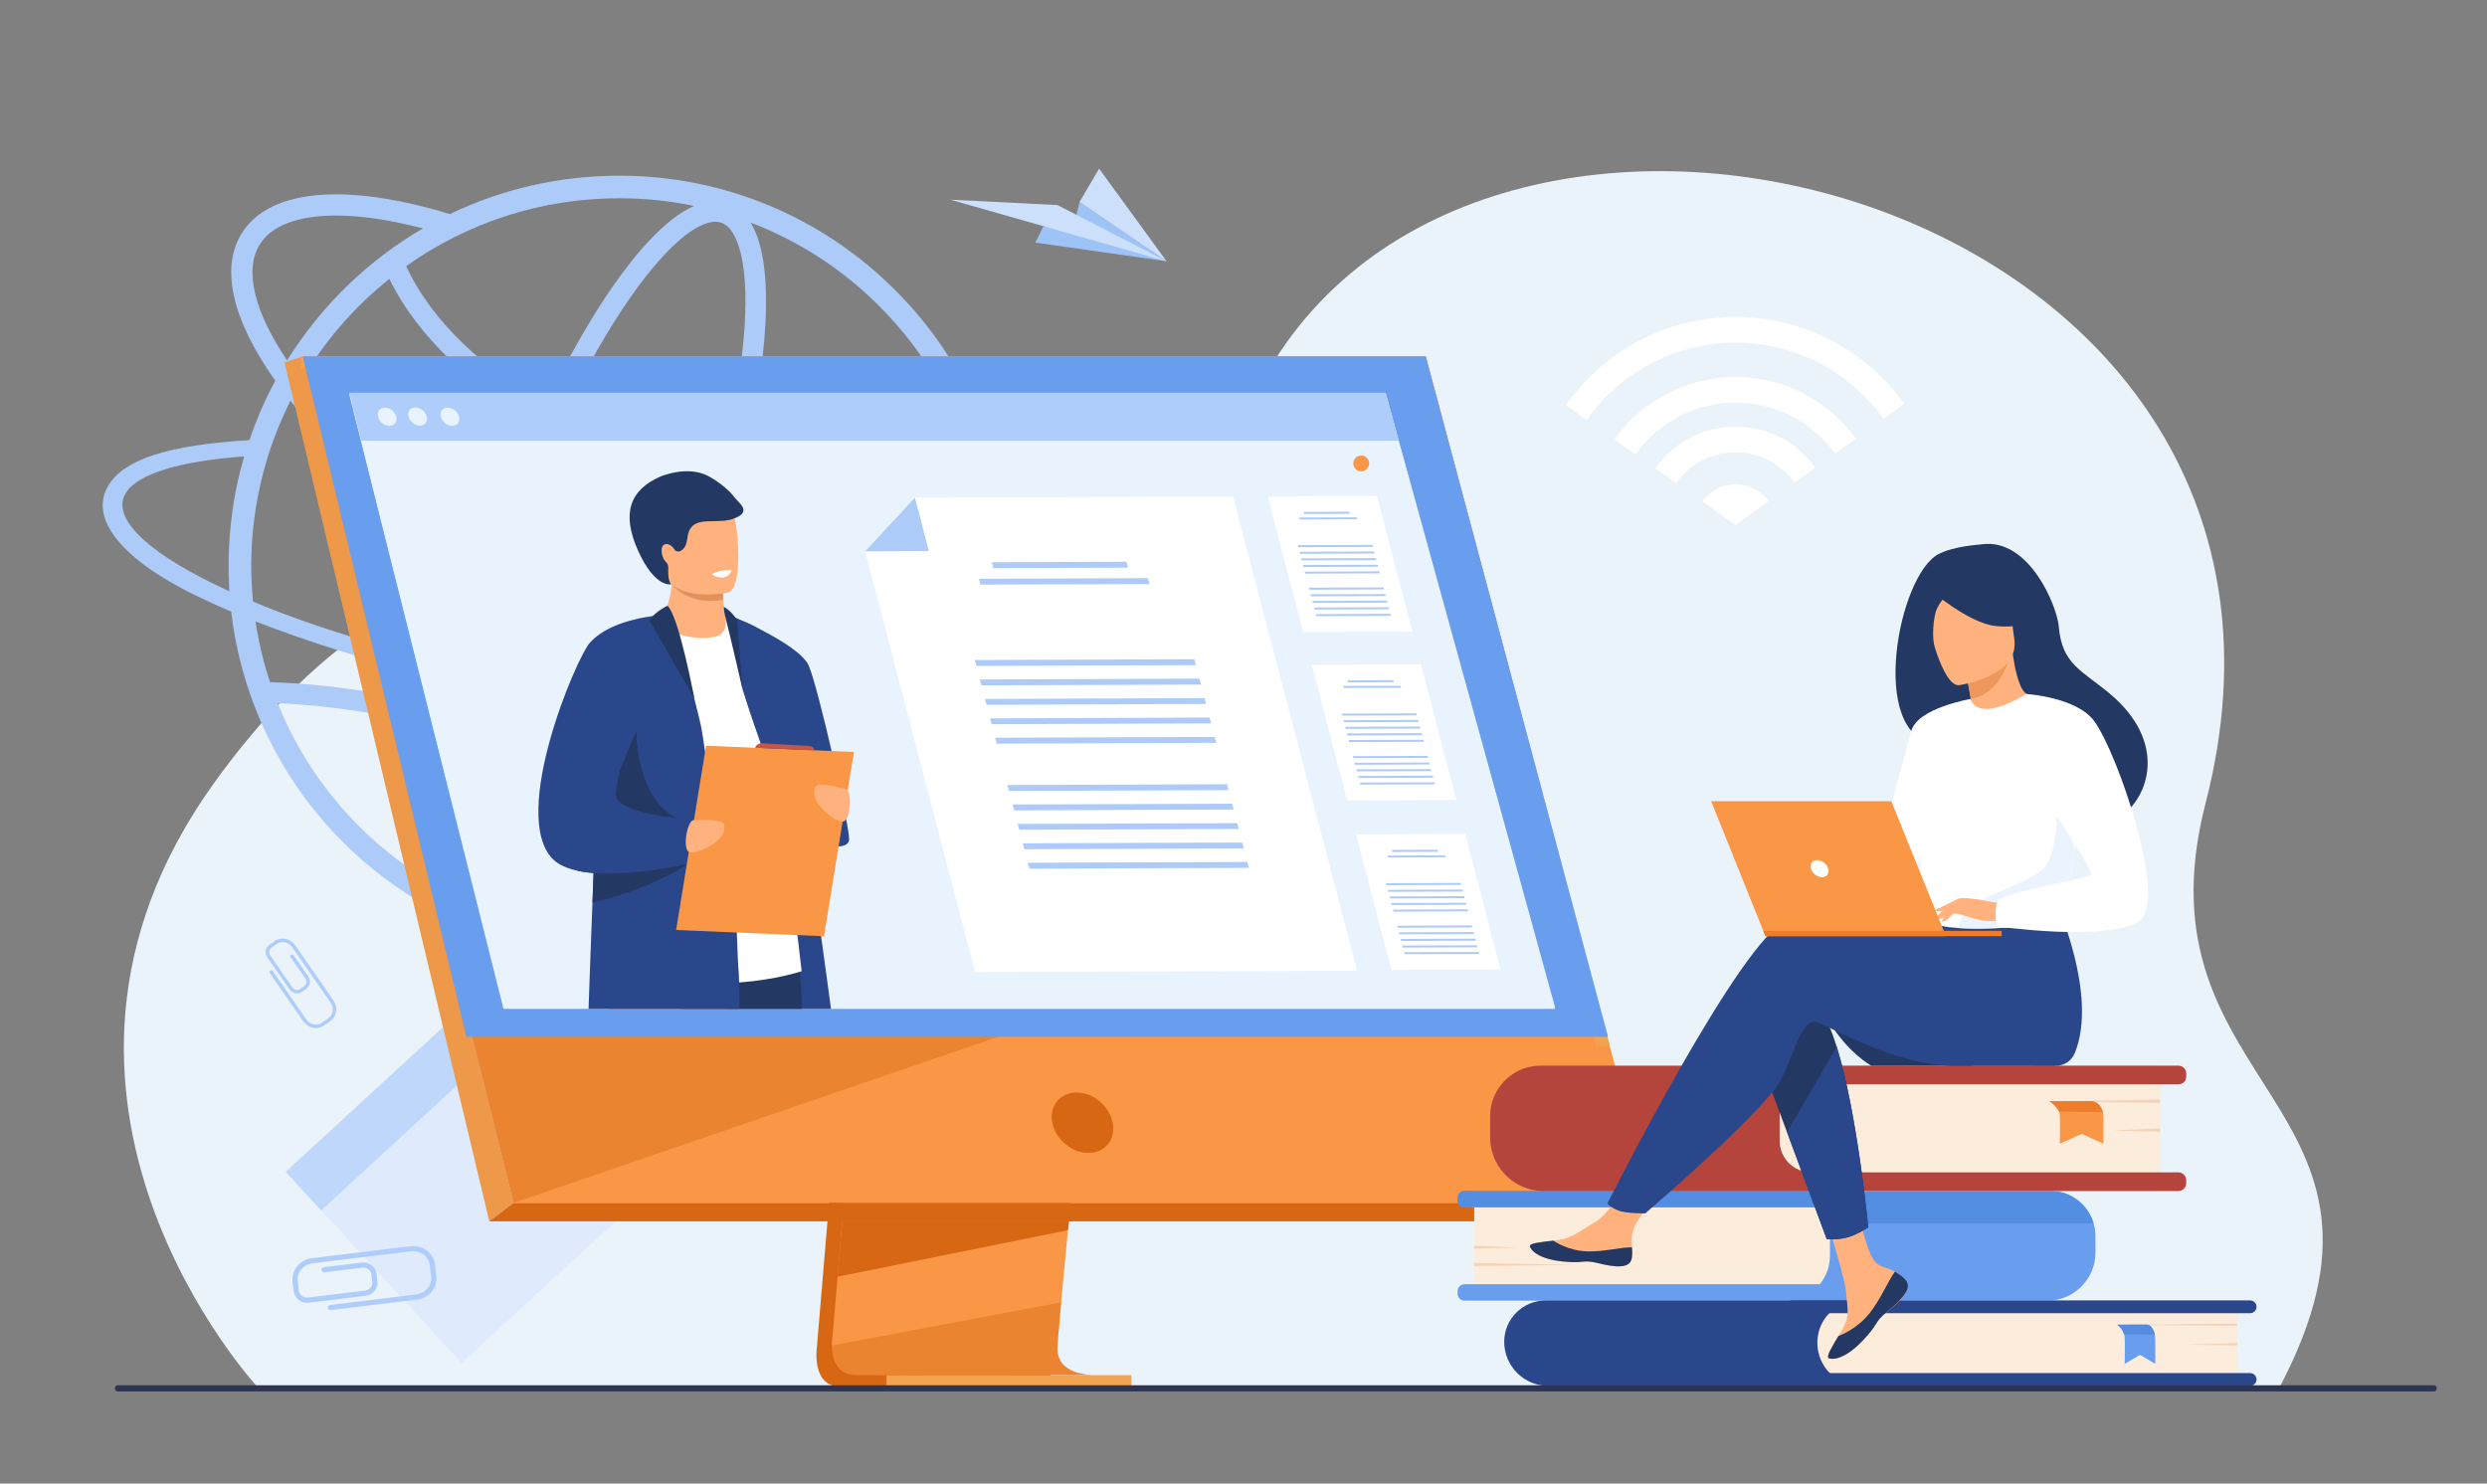 <?xml version="1.0" encoding="utf-8"?>
<!-- Generator: Adobe Illustrator 23.0.0, SVG Export Plug-In . SVG Version: 6.00 Build 0)  -->
<svg version="1.1" id="Слой_1" xmlns="http://www.w3.org/2000/svg" xmlns:xlink="http://www.w3.org/1999/xlink" x="0px" y="0px"
	 viewBox="0 0 3106.7 1853.6" style="enable-background:new 0 0 3106.7 1853.6;" xml:space="preserve">
<rect x="0" y="0" width="3106.7" height="1853.6" fill="#808080" stroke="none"/>
<style type="text/css">
	.st0{fill:none;stroke:url(#SVGID_1_);stroke-miterlimit:10;}
	.st1{fill:#EBF3FA;}
	.st2{fill:#DFEBFD;}
	.st3{fill:#BED7FB;}
	.st4{fill:#9EC3F6;}
	.st5{fill:#CDE0FB;}
	.st6{fill:#FFFFFF;}
	.st7{fill:#ADCBF9;}
	.st8{fill:#D86713;}
	.st9{fill:#F99746;}
	.st10{fill:#EE9849;}
	.st11{fill:#F1A34F;}
	.st12{opacity:0.4;fill:#D86713;enable-background:new    ;}
	.st13{fill:#699DEE;}
	.st14{fill:#E9F3FE;}
	.st15{fill:#AFCDFB;}
	.st16{fill:#2B478B;}
	.st17{fill:#233862;}
	.st18{fill:#C65447;}
	.st19{fill:#FFB27D;}
	.st20{fill:#E2915A;}
	.st21{fill:#FCECDB;}
	.st22{fill:#548EE2;}
	.st23{fill:#F4D2B8;}
	.st24{fill:#568CDB;}
	.st25{fill:#B5453C;}
	.st26{fill:#ED7D2B;}
	.st27{fill:#ED975D;}
	.st28{fill:#EBF3FF;}
	.st29{fill:#2E3552;}
</style>
<linearGradient id="SVGID_1_" gradientUnits="userSpaceOnUse" x1="-44.755" y1="949.106" x2="3156.245" y2="949.106">
	<stop  offset="0" style="stop-color:#FFFFFF"/>
	<stop  offset="1" style="stop-color:#000000"/>
</linearGradient>
<rect x="-44.3" y="-50.9" class="st0" width="3200" height="2000"/>
<g>
	<path class="st1" d="M323.2,1734.7c0,0-337.5-362.3-57.1-754.6c248.8-348,538.9-324.2,751.7-183c90.6,60.2,352,7.4,574.4-346.8
		c303.3-483,1354.8-190.1,1163,553c-92.8,359.6,282.3,372.7,91.2,732.1L323.2,1734.7z"/>
	<g>
		
			<rect x="424.1" y="1310.9" transform="matrix(0.736 -0.677 0.677 0.736 -842.717 786.348)" class="st2" width="324.6" height="324.6"/>
		
			<rect x="336.4" y="1345.2" transform="matrix(0.736 -0.677 0.677 0.736 -801.366 701.748)" class="st3" width="324.6" height="65.4"/>
	</g>
	<g>
		<polygon class="st4" points="1293.4,303.1 1457.2,326.4 1348.5,252.4 1343,276.1 1303.1,283.3 		"/>
		<polygon class="st5" points="1457.2,326.4 1320.9,256.2 1187.3,249.5 		"/>
		<polygon class="st5" points="1348.5,252.4 1457.2,326.4 1373,210.7 		"/>
	</g>
	<g>
		<path class="st6" d="M2209.2,626.1l-41.2,29.6l-41.4-29.2c9.2-12.9,24.3-21.5,41.4-21.5C2184.9,605,2200,613.3,2209.2,626.1z"/>
		<g>
			<path class="st6" d="M2168,533c-41.4,0-78,20.6-100.2,52.1l26.1,18.4c16.4-23.3,43.5-38.4,74.1-38.4c30.3,0,57.2,14.9,73.6,37.9
				l26-18.7C2245.3,553.2,2209,533,2168,533z"/>
		</g>
		<g>
			<path class="st6" d="M2168,396.1c-87.6,0-165.1,43.5-212,110.1l26.1,18.4c41.2-58.3,109.2-96.5,185.9-96.5
				c76.1,0,143.6,37.6,184.9,95.1l25.9-18.7C2331.8,438.9,2254.8,396.1,2168,396.1z"/>
		</g>
		<g>
			<path class="st6" d="M2168,471c-62.3,0-117.6,30.8-151.2,78.1l26.1,18.4c27.9-39,73.5-64.5,125.1-64.5
				c51.1,0,96.5,25.1,124.4,63.5l25.9-18.6C2284.6,501.3,2229.8,471,2168,471z"/>
		</g>
	</g>
	<path class="st7" d="M1313.5,805.5l-37.8-0.9c12.1,15.7,14.9,30.2,7.3,42.5c-7.6,12.5-25.6,22.8-52.6,30.6
		c20.4-54.4,30.7-111.7,30.7-170.5c0-127.2-49.5-251.7-142.9-344.8c-90.4-90.4-212.6-142.9-344.8-142.9c-74.2,0-146,16.5-211.2,47.9
		c0,0,0,0-0.1,0c-21-6.4-41.4-11.6-61.1-15.6c-99.5-20.2-170.1-6.2-198.8,39.3c-27.3,43.3-12.4,108.5,41.7,184.5l0,0
		c-12.1,22.4-23.8,48.9-32.3,74.3c-101.8,6.1-156.3,24-176.1,56.4c-23,37.8,8.4,88.4,109.1,137.7c13.9,6.8,28.7,13.5,44.3,20.2
		c12.1,106,60.3,208.7,139.5,287.9c44.8,44.7,97,79.9,155,104.5c177.9,75,390,39.9,534.8-104.5c43.6-43.6,78.1-94.4,102.5-150.6
		c49.7-10.3,82.3-26.4,95.3-47.7C1325.2,839.2,1324.1,822.8,1313.5,805.5z M1197,885.4c-33.1,5.9-74.3,9.4-122.5,9.9
		c-74.7,0.9-160.6-5-251-16.9c7.6-16.6,15.1-33.6,22.4-51c28.1,9.4,55.3,16.8,81.3,22.1c29.8,6,56.9,9,81.2,9
		c56.8,0,97.5-16.4,117.7-48.3c3.3-5.3,6-10.8,8.1-16.7h-29c-0.5,0.9-1,1.8-1.5,2.6c-14.9,23.7-48.3,36-95.2,35.9
		c-22.4,0-47.9-2.8-76-8.5c-24.4-5-50.1-11.9-76.5-20.7c7-17.5,13.8-35.2,20.3-53.3c17.7-48.7,32.8-97,45-143.3
		c99.1,14.6,202.6,15,302.1,7.5c6.3,30.5,9.5,61.7,9.5,93.4C1232.8,769,1220.8,828.9,1197,885.4z M593.5,1127.2
		c-14.1-5.1-21.2-25.3-24.8-41.4c-5.6-25.4-6.6-61-2.9-103.1c1.9-21.3,4.8-43.9,8.8-67.6c57.7,15.4,114.9,35.2,170.6,59
		c-12.5,21.6-25.2,41.7-37.9,59.9c-24.2,34.6-47.8,61.4-68.3,77.3C626,1121.3,607.6,1132.3,593.5,1127.2z M758,951.5
		c-58.3-25.1-118.2-45.9-178.7-61.9c2.1-11,4.5-22.2,7-33.5c16.8,3.8,33.9,7.5,51.2,11.1c50.6,10.3,101,19.1,150.4,26.2
		C778.1,913.6,768.1,933,758,951.5z M648.6,848.8c-19.5-4-38.8-8.2-57.7-12.6c8.9-37.1,19.9-75.7,32.6-115.1
		c66.4,40.8,134,74,197.9,97.6c-8,19.2-16.3,37.8-24.7,55.9C748.2,867.7,698.5,859.1,648.6,848.8z M486.4,348.4
		c36.9,75.6,108.1,138,184.6,179.3c-18.6,40.4-36.2,83.6-52.5,128.4c-3,8.4-6,16.7-8.9,25c-97-63.2-179.2-135.6-233.1-205.8l0,0
		C405.1,426.7,442.1,383.9,486.4,348.4z M901.3,278.4c14.1,5.1,21.2,25.3,24.8,41.4c5.6,25.4,6.6,61,2.9,103.1
		c-4,46.1-13.2,98.4-27,154.1c-67.5-11.6-134.9-30.8-197-60.9c26.5-55.2,54.4-104.4,82.4-144.5c24.2-34.6,47.8-61.4,68.3-77.3
		c10.7-8.3,25.1-17.2,37.8-17.2C896.2,277.1,898.9,277.5,901.3,278.4z M895.6,602.1c-11.9,44.8-26.6,91.5-43.7,138.6
		c-6.6,18.2-13.4,36.1-20.4,53.6c-64.2-23.6-132.4-57.3-199.4-98.9c3.5-10.1,7-20.3,10.7-30.5c15.9-43.8,33.1-85.9,51.2-125.4
		C757.3,570.1,825.8,589.9,895.6,602.1z M1098.2,382.3c59.6,59.6,99.1,131.1,119.1,206c-105.9,7.7-202.9,5.3-289.7-7.2
		c13.8-56.2,23-109.2,27.1-155.9c4.5-51.6,3.9-112.7-17-147.1C998.4,301.3,1052.5,336.5,1098.2,382.3z M773.4,247.7
		c31.8,0,63.1,3.2,93.7,9.6c-36.1,15.7-72.9,59.4-100.9,99.5c-28.6,41-57.2,91.3-84.2,147.5C609.1,464.7,540.3,404,507.4,332.5
		C584.3,277.8,676.6,247.7,773.4,247.7z M324.6,305.2c14.9-23.7,48.3-35.9,95.2-35.9c22.4,0,47.9,2.8,76,8.5
		c10.6,2.2,21.5,4.7,32.6,7.6l0,0c-66.9,38.7-125.9,94.7-169.8,164.9l0,0C317.2,388.8,304.8,336.7,324.6,305.2z M362.8,500.7
		C362.9,500.7,362.9,500.7,362.8,500.7c56.8,70.9,140.4,143.4,238.1,206.3c-13.9,42.2-25.7,83.6-35.2,123.4
		c-81-19.6-175.2-47.3-249.6-78.8c-6.2-61.7,0.5-124.1,19.1-183C342.4,545.7,352,522.1,362.8,500.7z M267.1,729.5
		c-87.8-42.8-127.9-84.2-110-113.5c14.5-23.8,67.2-39.9,148-45.8c-16.3,54.9-21.9,112-18.6,168.5
		C279.9,735.7,273.5,732.6,267.1,729.5z M561.1,850.2c-2.5,11.2-4.8,22.2-6.9,33c-5.6-1.4-11.3-2.7-16.9-4
		c-95.3-21.7-166.8-26.1-200-26.9c-8.2-24.7-14.2-50-18.1-75.9C384.2,801.5,457.3,825.5,561.1,850.2z M346.9,878.6
		c35.4,1.4,100.9,6.8,184.6,25.8c6,1.4,12,2.8,18,4.3c-4.3,25.1-7.5,49.2-9.5,71.7c-3.7,42.8-4,92.1,7.9,127.3
		c-36.3-20.4-69.6-45.7-99.5-75.6C404,987.6,369.7,935.4,346.9,878.6z M634.1,1145.2c34-17.8,68.1-58.7,94.4-96.4
		c13.6-19.4,27.1-41,40.5-64.2c77.2,34.9,151.3,77.9,221,127.9C875.2,1173.8,745.9,1180.8,634.1,1145.2z M1098.2,1032.1
		c-25.4,25.5-53.4,47.6-83.6,66.2c-73.2-53.5-151.4-99.3-232.9-136.4c11.2-20.5,22.2-42.2,33-64.8c74.6,9.9,146.3,15.8,211.8,17.4
		c17.1,0.5,33.7,0.5,49.8,0.4c41.7-0.5,78.9-3,110.7-7.4C1164.7,953.6,1134.9,995.5,1098.2,1032.1z"/>
	<g>
		<g>
			<path class="st8" d="M1087.8,881.6l-67.4,802c0,0-7.1,48.6,29.1,48.7c59.5,0.1,295.9,0,295.9,0s-44.7-10.1-44.2-32.9
				c0.6-26.8,78.8-825.4,78.8-825.4L1087.8,881.6z"/>
			<path class="st9" d="M1364.6,1717.8c-11.7,0-237.6,0.7-295.5,0c-25.2-0.3-29.7-22.4-29.9-36.8c-0.1-6.9,0.8-11.9,0.8-11.9
				l1.8-20.8l4.5-53.1l3.9-46.9l5.1-60.3l4.3-50.9l47.9-569.9l292.2-7.6c0,0-32.9,334.2-56.2,577.4c-2.6,27.1-5.1,53.1-7.4,77.4
				c-0.7,7.7-1.5,15.3-2.1,22.7c-2.2,23-4.1,44.2-5.9,62.8c-0.9,9.8-1.7,19-2.5,27.3c-3,32.8-4.7,53.8-4.7,57.7
				c0,2.3,0.2,4.5,0.6,6.5C1326.2,1716.9,1360.2,1717.8,1364.6,1717.8z"/>
			<polygon class="st9" points="378.2,445.2 542.5,1105.2 564.9,1195.5 641.5,1502.9 2063.1,1502.9 1781,445.2 			"/>
			<polygon class="st10" points="378.2,445.2 355.4,452.8 611.2,1525.9 641.5,1502.9 			"/>
			<polygon class="st8" points="611.2,1525.9 2024.1,1525.9 2063.1,1502.9 641.5,1502.9 			"/>
			<rect x="1107.4" y="1718.1" class="st11" width="305.9" height="14.5"/>
			<polygon class="st11" points="1994.2,1308 1763.5,459.2 375.9,459.2 375.9,445.2 1781,445.2 2010.9,1306.1 			"/>
			<polygon class="st8" points="1335.5,1525.9 1333.9,1537 1046.2,1595.1 1050.2,1548.2 1052.1,1525.9 			"/>
			<path class="st12" d="M1364.6,1717.8c-11.7,0-237.6,0.7-295.5,0c-25.2-0.3-29.7-22.4-29.9-36.8l286.3-53.9
				c-3,32.8-4.7,53.8-4.7,57.7c0,2.3,0.2,4.5,0.6,6.5C1326.2,1716.9,1360.2,1717.8,1364.6,1717.8z"/>
			<polygon class="st12" points="1266,1288.8 641.5,1502.9 564.9,1195.5 			"/>
			<polygon class="st13" points="378.2,445.2 1781,445.2 2008.7,1295.3 582.6,1295.3 			"/>
		</g>
		<path class="st8" d="M1390,1402.7c-4.1-20.8-24.2-37.7-45.1-37.7c-20.8,0-34.5,16.9-30.4,37.7s24.2,37.7,45.1,37.7
			C1380.4,1440.5,1394,1423.6,1390,1402.7z"/>
		<polygon class="st14" points="1942.5,1258.4 629,1258.4 480.2,665.8 468.8,620.4 459.1,581.6 451.3,550.6 436.3,490.8 
			1730.9,490.8 1731.8,494 1747.3,550.6 1755.9,581.6 1766.6,620.4 1779.1,665.8 		"/>
		<polygon class="st14" points="1942.5,1260.5 629,1260.5 480.2,667.9 468.8,622.4 459.1,583.7 451.3,552.6 436.3,492.8 
			1730.9,492.8 1731.8,496.1 1747.3,552.6 1755.9,583.7 1766.6,622.4 1779.1,667.9 		"/>
		<polygon class="st15" points="1747.3,550.6 451.3,550.6 436.3,490.8 1730.4,490.8 1731.8,494 		"/>
		<g>
			<path class="st14" d="M472.3,520.7c-1.6-6.3,2.3-11.4,8.5-11.4s12.6,5.1,14.2,11.4c1.6,6.3-2.3,11.4-8.5,11.4
				S473.9,527,472.3,520.7z"/>
			
				<ellipse transform="matrix(0.662 -0.75 0.75 0.662 -214.049 566.844)" class="st14" cx="521.5" cy="520.7" rx="10" ry="12.9"/>
			<path class="st14" d="M550.7,520.7c-1.6-6.3,2.3-11.4,8.5-11.4s12.6,5.1,14.2,11.4c1.6,6.3-2.3,11.4-8.5,11.4
				S552.3,527,550.7,520.7z"/>
		</g>
		<g>
			<path class="st16" d="M1038.1,1260.5H908.3c-1.2-10.2-2.3-20.9-3.3-32.1c-1.7-20.1-3.1-41.7-4.1-64.1c-0.2-5.2-0.4-10.4-0.6-15.7
				c-0.2-6.7-0.5-13.5-0.7-20.3c-0.3-11.6-0.6-23.3-0.7-35l0,0c-0.2-15-0.3-30.1-0.4-45.2l0,0c0-3.8,0-7.5,0-11.3l0,0
				c0-3.5,0-7,0-10.5c0.1-32.4,0.6-64.2,1.3-93.7c1.5-65.4,3.9-119.9,5.2-146.1l0,0c0.5-10.8,0.9-16.7,0.9-16.7l0,0
				c0.3,0,2.3,0.4,5.4,1.2c2.3,0.6,5.2,1.3,8.4,2.3l0,0c3,0.9,6.2,2,9.7,3.3l0,0c5.9,2.3,12.2,5.1,18.1,8.7c0.1,0,0.2,0.1,0.3,0.1
				c9.7,6,18.5,14,22.5,24.5c3.4,9,11.5,57.1,21.2,121c0.3,1.8,0.5,3.7,0.8,5.5c5.1,33.9,10.7,72,16.2,110.9
				c5.9,41.2,11.8,83.3,17.2,122.3C1030.3,1202.9,1034.6,1234.1,1038.1,1260.5z"/>
			<path class="st17" d="M1001.8,1260.5H850.6c-2.9-12.5-5.6-24.5-8-35.8c-6.6-31.1-11-56.6-10.8-70.3c0.1-6.4,2.5-11.4,6.7-15.3
				c2.9-2.6,6.5-4.8,10.8-6.4c12.8-4.8,31.1-5.6,50.3-4.4c6.5,0.4,13.1,1,19.6,1.8c35.9,4.4,69.3,13.3,69.3,13.3s2.2,9,4.9,24.8
				c2,11.8,4.2,27.5,5.8,45.9c1,10.7,1.7,22.4,2.2,34.9C1001.5,1252.7,1001.6,1256.6,1001.8,1260.5z"/>
			<path class="st18" d="M932,1154.6l-1.5,10.9l-7.3,53l-1.2,9.1l-4.5,32.9H759.8c-1.2-21.7-2.4-42.9-2.6-61.4c0-2,0-4.1,0-6
				c0-27.8,2.4-48.4,10.4-53.6c9-5.9,39-4.3,70.9-0.4c3.2,0.4,6.4,0.8,9.6,1.2c18.6,2.5,37.2,5.6,52.2,8.3
				c7.8,1.4,14.5,2.6,19.8,3.7C927.5,1153.7,932,1154.6,932,1154.6z"/>
			<path class="st6" d="M757.2,797c0,0,86.6-56,148.6-27.3c9.9,4.6,21.2,17.3,29.3,26.2c22.4,24.7,66.3,417.5,66.3,417.5
				s-124.5,42.2-244.2-14.3L757.2,797L757.2,797z"/>
			<path class="st16" d="M910.8,768.3c0,0,87.6,35.9,99.5,63.5s50.4,197,50.4,216.9s-67.2,4.4-78-27.6
				c-9-26.6-39.3-108.4-55.2-160.1L910.8,768.3z"/>
			<g>
				<path class="st19" d="M892.6,795.6c-19.1,3.8-47.2-0.2-67.8-13.8c9.3-22.2,13.1-39.7,14.5-51c0.1-0.6,0.1-1.2,0.2-1.8
					c0.6-5.9,0.5-9.9,0.2-11.7h49.5c0,0,13.5,6.2,13.5,10.5c0,2.3,0,4.5,0.1,6.6c0.1,5.7,0.3,10.7,0.6,14.9
					c0.9,13.9,2.5,20.4,2.5,20.4S911.9,791.8,892.6,795.6z"/>
				<path class="st20" d="M903.3,749.3c-37.5,7.2-59.2-13.2-64.1-18.5c-0.7-0.8-1-1.2-1-1.2c0.4-0.2,0.8-0.4,1.2-0.6
					c13.9-5.6,45.6-1.2,63.3,5.3C902.8,740,903,745,903.3,749.3z"/>
				<path class="st19" d="M827,709.2c6.7,36,53.2,34.8,73.3,32.6c5.7-0.6,9.2-1.4,9.2-1.4c6.4-1.7,9.9-11.7,11.6-24.9
					c3.3-26-0.9-64.2-5.3-74c-6.6-14.7-19.1-30.6-65.9-19.1C803.1,633.9,818.4,663,827,709.2z"/>
				<path class="st17" d="M917.5,621.4c-6.4-8.9-20-19.7-32.3-26.4c-26.5-14.3-60.4,0.5-60.5,0.5c-38.2,16.8-48.2,46.1-28,91.7
					c21.4,48.2,41.9,42.8,41.9,42.8s-4.3-2.7-3.9-17.7c0-0.9,0.1-1.6,0.1-2.2c0.2-3.1-0.9-6.2-3.2-8.2c-4.8-4.2-7.1-17.1-3.1-20.6
					c4.8-4.3,11.5,0.9,13.7,4.9c1.9,2.8,5.3,3.8,8.4,1.9c11.9-7.5,4.2-22.6,15.5-31.8c11.4-9.2,34.5-1.5,51.5-8.8
					C940,639.1,922.4,628.1,917.5,621.4z"/>
			</g>
			<path class="st16" d="M923.7,1260.5H735.2c1.3-39.1,3.1-85.7,4.9-133c0.5-12.2,1-24.5,1.4-36.7c0.2-5.2,0.4-10.3,0.6-15.4
				c4.2-104.9,8.3-199.7,9.2-204.8c2-11.5,3.8-21.4,5.9-29.9c5.9-24.9,13.3-38.5,29.3-50.2c1.6-1.2,14.4-7.7,25.7-13.3
				c9.2-4.6,17.5-8.6,17.7-8.7l0,0l0,0c1.9,0.9,3.9,3.5,6.1,7.4c2.2,3.9,4.5,9,6.8,15c8.6,22.1,17.9,56,24.4,81.3v0.1l0,0l0,0
				c4.2,16.3,7.2,29,8,32.7c1.4,6.2,3.3,18.1,5.6,34.2l0,0c3,22,6.7,51.9,10.5,85.8l0,0c0.4,3.5,0.8,7,1.2,10.6
				c0.5,4.1,0.9,8.2,1.4,12.3l0,0c0.1,1.3,0.3,2.7,0.4,4l0,0c1.5,13.4,3,27.3,4.5,41.4l0,0c1.3,11.6,18.9,20,20.1,31.8
				c0.1,0.9,0.2,2.6,0.3,5c0.2,5,0.5,12.9,0.8,22.1c0.1,4.1,0.3,8.4,0.4,12.8c0.7,19.7,1.5,41.2,2.5,51.6c0,0.5,0.1,1.1,0.1,1.9
				c0.1,2.1,0.2,5.1,0.3,8.9C923.6,1235.6,923.7,1247.2,923.7,1260.5z"/>
			<path class="st17" d="M795.1,912.8c-0.1,0.2-3,106.1,76.6,118.9c79.6,12.9,26.7,16.3,26.7,16.3s-149.8-6.4-152.3-10.3
				C743.7,1033.7,795.1,912.8,795.1,912.8z"/>
			<path class="st17" d="M862.4,1077.2c0,0-1.5,1.1-4.4,2.9l-0.1,0.1c-12.1,7.8-48.2,28.9-100.7,43.1c-5.5,1.5-11.2,2.9-17.1,4.2
				c0.5-12.2,0.9-24.5,1.4-36.7c-6.9-0.5-13.6-1.4-19.7-2.7c0.2-1.6,0.4-3.2,0.6-4.8c6.7-2.7,13.3-5.4,19.7-7.9c5.2-2,10.3-4,15-5.8
				c21.6-8.2,37.5-13.7,37.5-13.7l63.8,20.2L862.4,1077.2z"/>
			<path class="st16" d="M879.3,1075.4c0,0-8.2,2-21.3,4.7h-0.1c-24.1,4.8-64.5,11.6-100.7,11.3c-5.3-0.1-10.6-0.3-15.6-0.7
				c-6.9-0.5-13.6-1.4-19.7-2.7c-13.2-2.8-24.3-7.5-31.5-14.9c-53.8-54.8,29.3-251.4,46.8-270.5c20.4-22.3,57.6-30.2,78.2-32.9
				c0.9-0.1,1.7-0.2,2.5-0.3c7.2-0.9,11.9-1,12.1-1l0,0c0,0-1.6,5.2-4.3,14c-1,3.4-2.3,7.3-3.6,11.8c-12.6,41.4-37,122.7-47.7,168.5
				c-3.9,16.8-6,28.8-5.1,32.4c4.2,15.7,47.6,23.7,75.2,27.3c11.5,1.5,20.2,2.2,22.1,2.3c0.1,0,0.3,0,0.4,0l1.6,6.5l3.8,15.7
				l3.7,15.4L879.3,1075.4z"/>
			<polygon class="st9" points="1029.3,1169.7 844.6,1161.9 882,931.7 1066.7,939.5 			"/>
			<path class="st19" d="M866.9,1024.7c0,0,36-2.5,37.8,5.9c4.2,19.5-30.9,35.6-42.3,34.5C851,1063.9,858.6,1023.3,866.9,1024.7z"/>
			<path class="st19" d="M1056.6,986.2c0,0-34.4-10.8-38.1-3c-8.6,18,21.8,41.8,33.2,43.3C1063,1028.1,1065,986.9,1056.6,986.2z"/>
			<path class="st17" d="M833.7,756.8c0,0-15.1,7.2-22.7,18.1c0,0,56.5,98.2,56.3,97.2C867,871.3,848.1,769.4,833.7,756.8z"/>
			<path class="st17" d="M904.1,758.2c5,1.9,14.5,11.7,16.7,17.1l6.7,85.7c0,0-14.4-62.9-21.7-91.3
				C904,762.5,904.3,760.3,904.1,758.2z"/>
			<path class="st18" d="M943.3,934.3c0,0,1.5-6.4,9.9-5.6c8.4,0.7,55.6,3.1,55.6,3.1s9.1-0.1,8.3,5.7L943.3,934.3z"/>
			<path class="st6" d="M889.1,717.3c0,0,6.1,5.6,16,3.9c5.9-1,9.1-8.7,9.1-8.7S903,710.5,889.1,717.3z"/>
		</g>
		<g>
			<g>
				<polygon class="st6" points="1764.2,789 1627.8,789.5 1583.6,620.1 1720,619.6 				"/>
				<g>
					<polygon class="st7" points="1686.2,641.9 1629,642.1 1628.3,639.6 1685.5,639.3 					"/>
					<polygon class="st7" points="1695.3,648.8 1623.5,649.1 1622.8,646.6 1694.6,646.3 					"/>
					<g>
						<polygon class="st7" points="1715,683.3 1621.8,683.6 1621.1,681.1 1714.4,680.8 						"/>
						<polygon class="st7" points="1717.2,691.5 1623.9,691.9 1623.3,689.4 1716.5,689 						"/>
						<polygon class="st7" points="1719.3,699.8 1626.1,700.1 1625.4,697.6 1718.7,697.3 						"/>
						<polygon class="st7" points="1721.5,708.1 1628.2,708.4 1627.6,705.9 1720.9,705.6 						"/>
						<polygon class="st7" points="1723.7,716.3 1630.4,716.7 1629.7,714.2 1723,713.8 						"/>
					</g>
					<g>
						<polygon class="st7" points="1728.9,736.4 1635.6,736.8 1635,734.2 1728.3,733.9 						"/>
						<polygon class="st7" points="1731.1,744.7 1637.8,745 1637.1,742.5 1730.4,742.2 						"/>
						<polygon class="st7" points="1733.2,752.9 1639.9,753.3 1639.3,750.8 1732.6,750.4 						"/>
						<polygon class="st7" points="1735.4,761.2 1642.1,761.5 1641.4,759 1734.7,758.7 						"/>
						<polygon class="st7" points="1737.5,769.4 1644.3,769.8 1643.6,767.3 1736.9,766.9 						"/>
					</g>
				</g>
			</g>
			<g>
				<polygon class="st6" points="1819.2,999.4 1682.8,999.9 1638.5,830.6 1775,830.1 				"/>
				<g>
					<polygon class="st7" points="1741.1,852.3 1683.9,852.5 1683.3,850 1740.5,849.8 					"/>
					<polygon class="st7" points="1750.3,859.3 1678.4,859.5 1677.8,857 1749.6,856.8 					"/>
					<g>
						<polygon class="st7" points="1770,893.7 1676.7,894.1 1676.1,891.6 1769.4,891.2 						"/>
						<polygon class="st7" points="1772.2,902 1678.9,902.3 1678.2,899.8 1771.5,899.5 						"/>
						<polygon class="st7" points="1774.3,910.3 1681,910.6 1680.4,908.1 1773.7,907.7 						"/>
						<polygon class="st7" points="1776.5,918.5 1683.2,918.9 1682.5,916.3 1775.8,916 						"/>
						<polygon class="st7" points="1778.6,926.8 1685.4,927.1 1684.7,924.6 1778,924.3 						"/>
					</g>
					<g>
						<polygon class="st7" points="1783.9,946.9 1690.6,947.2 1689.9,944.7 1783.2,944.4 						"/>
						<polygon class="st7" points="1786,955.1 1692.8,955.5 1692.1,953 1785.4,952.6 						"/>
						<polygon class="st7" points="1788.2,963.4 1694.9,963.7 1694.3,961.2 1787.5,960.9 						"/>
						<polygon class="st7" points="1790.4,971.6 1697.1,972 1696.4,969.5 1789.7,969.1 						"/>
						<polygon class="st7" points="1792.5,979.9 1699.2,980.2 1698.6,977.7 1791.9,977.4 						"/>
					</g>
				</g>
			</g>
			<g>
				<polygon class="st6" points="1874.5,1211.3 1738.1,1211.8 1693.9,1042.4 1830.3,1041.9 				"/>
				<g>
					<polygon class="st7" points="1796.5,1064.2 1739.3,1064.4 1738.6,1061.9 1795.8,1061.7 					"/>
					<polygon class="st7" points="1805.6,1071.1 1733.8,1071.4 1733.1,1068.9 1804.9,1068.6 					"/>
					<g>
						<polygon class="st7" points="1825.3,1105.6 1732.1,1106 1731.4,1103.4 1824.7,1103.1 						"/>
						<polygon class="st7" points="1827.5,1113.9 1734.2,1114.2 1733.6,1111.7 1826.9,1111.4 						"/>
						<polygon class="st7" points="1829.7,1122.1 1736.4,1122.5 1735.7,1120 1829,1119.6 						"/>
						<polygon class="st7" points="1831.8,1130.4 1738.5,1130.7 1737.9,1128.2 1831.2,1127.9 						"/>
						<polygon class="st7" points="1834,1138.6 1740.7,1139 1740,1136.5 1833.3,1136.1 						"/>
					</g>
					<g>
						<polygon class="st7" points="1839.2,1158.7 1745.9,1159.1 1745.3,1156.6 1838.6,1156.2 						"/>
						<polygon class="st7" points="1841.4,1167 1748.1,1167.3 1747.4,1164.8 1840.7,1164.5 						"/>
						<polygon class="st7" points="1843.5,1175.3 1750.3,1175.6 1749.6,1173.1 1842.9,1172.7 						"/>
						<polygon class="st7" points="1845.7,1183.5 1752.4,1183.9 1751.8,1181.3 1845,1181 						"/>
						<polygon class="st7" points="1847.9,1191.8 1754.6,1192.1 1753.9,1189.6 1847.2,1189.3 						"/>
					</g>
				</g>
			</g>
			<g>
				<g>
					<polygon class="st6" points="1695.2,1212.7 1218,1214.5 1080.7,688.8 1142.9,621.8 1540.4,620.4 					"/>
					<polygon class="st7" points="1409,709.2 1240.8,709.8 1238.9,702.5 1407.1,701.8 					"/>
					<polygon class="st7" points="1435.9,729.7 1224.7,730.4 1222.8,723.1 1433.9,722.3 					"/>
					<g>
						<polygon class="st7" points="1493.9,831 1219.7,832 1217.7,824.6 1492,823.6 						"/>
						<polygon class="st7" points="1500.2,855.3 1226,856.3 1224.1,848.9 1498.3,847.9 						"/>
						<polygon class="st7" points="1506.6,879.5 1232.4,880.6 1230.4,873.2 1504.7,872.2 						"/>
						<polygon class="st7" points="1512.9,903.8 1238.7,904.8 1236.8,897.5 1511,896.5 						"/>
						<polygon class="st7" points="1519.3,928.1 1245,929.1 1243.1,921.7 1517.3,920.7 						"/>
					</g>
					<g>
						<polygon class="st7" points="1534.7,987.2 1260.5,988.2 1258.5,980.8 1532.8,979.8 						"/>
						<polygon class="st7" points="1541,1011.4 1266.8,1012.5 1264.9,1005.1 1539.1,1004.1 						"/>
						<polygon class="st7" points="1547.4,1035.7 1273.2,1036.7 1271.2,1029.4 1545.5,1028.4 						"/>
						<polygon class="st7" points="1553.7,1060 1279.5,1061 1277.6,1053.6 1551.8,1052.6 						"/>
						<polygon class="st7" points="1560.1,1084.3 1285.8,1085.3 1283.9,1077.9 1558.1,1076.9 						"/>
					</g>
				</g>
				<polygon class="st7" points="1080.7,688.8 1160.3,688.5 1142.9,621.8 				"/>
			</g>
		</g>
	</g>
	<g>
		<g>
			<g>
				<path class="st21" d="M2229.9,1625h-388.4v-137.2h389.7c30.3,0,54.9,24.6,54.9,54.9v26.2C2286,1599.9,2260.9,1625,2229.9,1625z"
					/>
				<path class="st13" d="M2617.6,1544.3v20.6c0,11-3,21.4-8.2,30.2c-10.4,17.9-29.8,29.9-52,29.9h-727.9c-4.8,0-8.7-3.9-8.7-8.7
					v-3.1c0-4.8,3.9-8.7,8.7-8.7h443.7c2.4-2.9,4.5-6,6.2-9.4c4.2-7.8,6.5-16.8,6.5-26.2v-26.2c0-4.8-0.6-9.5-1.8-14
					c-2-7.6-5.5-14.5-10.3-20.4h-444.4c-4.8,0-8.7-3.9-8.7-8.7v-3.1c0-4.8,3.9-8.7,8.7-8.7h731.5c25.8,0,47.5,17.3,54.3,40.9
					C2616.8,1533.7,2617.6,1538.9,2617.6,1544.3z"/>
				<path class="st22" d="M2615.4,1528.7h-331.2c-2-7.6-5.5-14.5-10.3-20.4h-444.4c-4.8,0-8.7-3.9-8.7-8.7v-3.1
					c0-4.8,3.9-8.7,8.7-8.7H2561C2586.9,1487.8,2608.7,1505.1,2615.4,1528.7z"/>
			</g>
			<polygon class="st23" points="1841.5,1556.4 1895.4,1558.7 1841.5,1560.1 			"/>
			<polygon class="st23" points="1841.5,1578 1969.7,1580.3 1841.5,1581.7 			"/>
		</g>
		<g>
			<g>
				<g>
					<path class="st16" d="M1934.1,1731.5h413.5v-106.7h-416.9c-28.5,0-51.7,23.1-51.7,51.7l0,0
						C1879.1,1706.8,1903.7,1731.5,1934.1,1731.5z"/>
					<path class="st21" d="M2323.9,1731.5h470.6v-106.7h-471.8c-29,0-52.5,23.5-52.5,52.5v0.4
						C2270.2,1707.4,2294.2,1731.5,2323.9,1731.5z"/>
					<path class="st16" d="M2238.7,1731.5h572.1c4.4,0,8-3.6,8-8l0,0c0-4.4-3.6-8-8-8h-572.1c-4.4,0-8,3.6-8,8l0,0
						C2230.8,1727.9,2234.3,1731.5,2238.7,1731.5z"/>
					<path class="st16" d="M2238.7,1640.7h572.1c4.4,0,8-3.6,8-8l0,0c0-4.4-3.6-8-8-8h-572.1c-4.4,0-8,3.6-8,8l0,0
						C2230.8,1637.1,2234.3,1640.7,2238.7,1640.7z"/>
				</g>
				<polygon class="st23" points="2794.5,1678.1 2730.9,1679.9 2794.5,1681 				"/>
				<polygon class="st23" points="2794.5,1653.5 2643.3,1655.3 2794.5,1656.4 				"/>
			</g>
			<g>
				<path class="st13" d="M2644.8,1655c0,0,6.5,4.6,8.6,12.1c0.4,1.3,0.6,2.7,0.7,4.2c0.4,10,0,32.7,0,32.7l19.1-11.3l19.1,11.3
					v-30.7c0-5.8-1.6-11.5-4.7-15.2c-1.5-1.8-3.3-3.1-5.3-3.1H2644.8z"/>
				<path class="st24" d="M2644.8,1655c0,0,6.5,4.6,8.6,12.1l38.3,0.4c0,0-1.5-10.8-9.4-12.6L2644.8,1655L2644.8,1655z"/>
			</g>
		</g>
		<g>
			<g>
				<g>
					<path class="st21" d="M2275.8,1488.1h422.5v-156.8h-423.9c-33.8,0-61.3,27.4-61.3,61.3v32.9
						C2213.1,1460.1,2241.2,1488.1,2275.8,1488.1z"/>
					<path class="st25" d="M2223.1,1392.2v33.7c0.1,14.4,8.1,26.9,19.8,33.6c5.8,3.3,12.4,5.2,19.5,5.2h458.8c5.4,0,9.7,4.4,9.7,9.7
						v4c0,5.4-4.4,9.7-9.7,9.7h-792.6c-22.7,0-42.8-11.3-55-28.6c-7.7-10.9-12.1-24.2-12.1-38.5v-26.6c0-9.8,2.2-19.1,6.3-27.4
						c10.2-21.1,31.8-35.6,56.8-35.6h796.7c5.4,0,9.7,4.4,9.7,9.7v4c0,5.4-4.4,9.7-9.7,9.7h-460.2c-11,0-21,4.7-27.9,12.2
						C2226.9,1373.6,2223.1,1382.4,2223.1,1392.2z"/>
				</g>
				<polygon class="st23" points="2698.3,1409.7 2639.4,1412.4 2698.3,1414 				"/>
				<polygon class="st23" points="2698.3,1373.7 2558.3,1376.3 2698.3,1377.9 				"/>
			</g>
			<g>
				<path class="st9" d="M2559.8,1375.8c0,0,9.2,5,12.3,13.1c0.5,1.4,0.9,3,1,4.6c0.5,10.9,0,35.4,0,35.4l27.3-12.3l27.2,12.3v-33.3
					c0-6.3-2.3-12.4-6.7-16.4c-2.1-1.9-4.6-3.4-7.5-3.4L2559.8,1375.8L2559.8,1375.8z"/>
				<path class="st26" d="M2559.8,1375.8c0,0,9.2,5,12.3,13.1l54.6,0.5c0,0-2.1-11.7-13.4-13.6H2559.8z"/>
			</g>
		</g>
	</g>
	<g>
		<g>
			<path class="st17" d="M2283.1,1273.2c24.2,42.1,54.6,58.3,54.6,58.3h126.5C2464.3,1331.5,2264.7,1241.1,2283.1,1273.2z"/>
			<g>
				<path class="st19" d="M2380.3,1598.9c3.3,3.8,3.7,8,2.1,12.5c0,0,0,0,0,0.1c-3,8.3-13,17.7-24.6,27c-1.5,1.2-2.8,2.3-3.9,3.3
					c-0.3,0.3-0.6,0.5-0.9,0.8c-0.2,0.2-0.5,0.4-0.7,0.6c-10.8,10-6.7,12.2-26.1,32.4c-22.1,23-37.4,23.4-41.7,21.3
					c-3.7-1.8,3.8-14,12-27.7c0.4-0.7,0.8-1.3,1.2-2c1.1-1.8,2.2-3.7,3.3-5.5c9.7-16.5,7.2-24.3,4.9-48.8
					c-1.9-20-31.1-111.6-31.1-111.6l42.4-7.3c0,0,12.8,72.9,26.8,84.2c7.5,6,15.9,6.1,23.2,10.5c0.5,0.3,1,0.6,1.5,1
					C2372.8,1592.3,2377,1595.1,2380.3,1598.9z"/>
				<path class="st17" d="M2380.3,1598.9c3.3,3.8,3.7,8,2.1,12.5c0,0,0,0,0,0.1c-3.7,8.3-13.4,17.6-24.6,26.9
					c-1.5,1.2-2.8,2.3-3.9,3.4c-0.3,0.3-0.6,0.5-0.9,0.8c-0.2,0.2-0.5,0.4-0.7,0.6c-10.8,10-6.7,12.2-26.1,32.4
					c-22.1,23-37.4,23.4-41.7,21.3c-3.7-1.8,3.8-14,12-27.7c4.3-1.6,24.3-9.7,39.4-29.1c13.3-17,22.2-38.8,31.3-51.5
					c0.5,0.3,1,0.6,1.5,1C2372.8,1592.3,2377,1595.1,2380.3,1598.9z"/>
				<path class="st19" d="M2038.4,1572.4c-2.6,13.1-21.3,10.9-42.1,5.8s-15.9,1-45.6-2.3s-38.6-14.3-39.6-18.8
					c-0.8-3.9,13.8-5.3,29.6-7.1c2-0.2,4-0.5,5.9-0.7c17.7-2.2,30.7-13.7,46.9-23.1c15.3-8.9,38.1-45.2,38.1-45.2l40.7,3.2
					c0,0-21.3,32.4-29.6,46.5c-4.9,8.3-4.6,19.3-4,27.7C2039.1,1563.1,2039.4,1567.8,2038.4,1572.4z"/>
				<path class="st17" d="M1996.3,1578.2c-20.8-5.1-15.9,1-45.6-2.3s-38.6-14.3-39.6-18.8c-0.8-3.9,13.8-5.3,29.6-7.1l0.1,0.3
					c0,0,17.8,12.6,42.5,13.2c20.1,0.5,41.4-5.3,55.3-5.1c0.3,4.6,0.6,9.3-0.3,13.9C2035.8,1585.5,2017.2,1583.3,1996.3,1578.2z"/>
				<path class="st17" d="M2194.3,1312.3l38,102.3l49.6,133.6c0,0,13.5,1.3,26.4-2.4c11.9-3.4,25.5-12.4,25.5-12.4
					s-13.8-143.5-39.5-225.8c-6.6-21.1-14-38.2-22.1-47.9C2232.4,1212.6,2194.3,1312.3,2194.3,1312.3z"/>
				<path class="st16" d="M2233,1149.8c24.9-8,96,2.3,167.3,16.3l14.9-24.6l154.2-12c0,0,50.9,112.8,23,184.7
					c-4.1,10.6-12.2,17.3-26.1,17.6c0,0-2.2,0-2.3,0c0,0-91.8-0.1-121.6-0.1c-76.7,0-162.3-52.7-173.3-54.9
					c-18.1-3.6-25.4,32.6-43.5,70.7S2055.2,1516,2055.2,1516s-23.4,0.2-33.1-3.4c-10.4-3.9-14.2-9-14.2-9S2176.8,1167.9,2233,1149.8
					z"/>
				<path class="st17" d="M2416.2,929c54.9,30.2,166.3,92.9,166.9,92.5c0,0,40.9,15.4,64.2,0c38.7-25.7,59.5-94.9-11.3-154.4
					c-35.3-29.7-60.4-36.9-64.2-84.3c-2.1-25.7-37.2-110.6-95.7-102.8c-4.9,0.7-34.9,2.1-54.7,12.4
					C2371,718.9,2333.9,917.3,2416.2,929z"/>
				<path class="st19" d="M2462.2,903.3c-0.2,0.2,27,9.5,45.2,1.4c17.1-7.6,30.1-35.8,29.9-35.8c-7.8-0.4-16.4-7.2-23-51.9l-3.3,1.2
					l-55.8,20.1c0,0,4,17.9,6.7,35C2464.1,887.6,2465.3,901.3,2462.2,903.3z"/>
				<path class="st27" d="M2455.2,838.3c0,0,4,17.9,6.7,35c32.1-5.8,44.7-37.7,49.2-55.1L2455.2,838.3z"/>
				<path class="st19" d="M2446.9,856.1c0,0,76.4-10.3,69.3-57.7c-7.1-47.5-2.1-80.8-51.1-76.2c-49.1,4.5-55.8,24.1-57.3,40.5
					C2406.3,779,2426.8,857.5,2446.9,856.1z"/>
				<path class="st17" d="M2410.5,736.6c0,0,48.9,42.1,82.2,45.5s45.9-7.3,45.9-7.3s-19.6-16.3-31.4-42.6
					c-3.5-7.7-10.8-13.1-19.3-13.8C2464.1,716.4,2419.1,715.5,2410.5,736.6z"/>
				<path class="st17" d="M2441.1,732.8c0,0-16.4,15.8-21.5,27.6c-5,11.3-6.5,38.4-2.5,49.2c0,0-25.5-49.6-11.1-73.6
					C2421.3,710.3,2441.1,732.8,2441.1,732.8z"/>
				<path class="st6" d="M2397.9,1015.8c2.3,154.6,0.6,122.3,17.5,137c4.1,3.5,15.5,5.6,30.6,6.6c47.4,3.1,130.8-4.7,133.9-13.4
					c10.9-30.3,3.2-39.7,12.3-86.2c1-4.9,2.1-10.3,3.5-16.1c7.6-31.9,15-42.7-12-94c-24.5-46.4-49.9-84.1-52.2-82.7
					c-64.6,38.3-69.8,6.1-69.8,6.1S2396.7,940.4,2397.9,1015.8z"/>
				<path class="st16" d="M2232.4,1414.6l49.6,133.6c0,0,13.5,1.3,26.4-2.4c11.9-3.4,25.5-12.4,25.5-12.4s-13.8-143.5-39.5-225.8
					L2232.4,1414.6z"/>
				<path class="st6" d="M2461.9,873.2c0,0-66.5,11.3-74.3,39.9s-53.7,196.8-53.7,196.8s33.8,6.1,49.4-9.5
					c15.6-15.6,54.3-144.8,54.3-144.8L2461.9,873.2z"/>
				<path class="st28" d="M2446,1159.5c47.4,3.1,130.8-4.7,133.9-13.4c10.9-30.3,3.2-39.7,12.3-86.2l-22.9-64.4
					c0,0,3.8,71.7-17.4,90.6c-21.1,18.9-86.6,36.4-96.9,52.2C2450.3,1145.8,2447,1153.4,2446,1159.5z"/>
				<path class="st19" d="M2500.4,1129.3c0,0-46.8-10.4-54.3-6.3c-7.5,4.2-26,19.3-28.3,24.5c-2.3,5.3,16.8-4,23-5.7
					c4-1.1,14.6,2.6,19.9,4.4c22.1,7.4,35.6,3.6,35.6,3.6L2500.4,1129.3z"/>
				<path class="st6" d="M2531.7,867.1c0,0,62.8,3.9,84.6,34.2c30.6,42.7,91.3,224.6,56.5,248.9c-39.2,27.3-178.4,7.1-178.4,7.1
					s-4.6-21.6,1.8-32.1c6.4-10.5,111.2-27.4,116-32.2c4.8-4.8-60.4-94.2-60.4-108.7C2551.8,969.8,2531.7,867.1,2531.7,867.1z"/>
				<path class="st19" d="M2443.8,1136.1c0,0-9.8,12.6-13,14.2c-3.2,1.5-5.3,1.1-5.3,1.1l6.6-11.9L2443.8,1136.1z"/>
				<path class="st19" d="M2446,1123.1l-28.5,13.8c0,0,1.2,2,4.7,1.8s12.4-3.4,12.4-3.4L2446,1123.1z"/>
			</g>
			<g>
				<g>
					<polygon class="st9" points="2430.8,1169.6 2205.3,1169.6 2137.5,1001 2362.6,1001 					"/>
					<polygon class="st26" points="2202.7,1163 2500.4,1163 2500.4,1169.6 2205.3,1169.6 					"/>
				</g>
				<path class="st6" d="M2262.2,1085.3c-1.7-5.9,1.7-10.7,7.7-10.7s12.1,4.8,13.8,10.7c1.7,5.9-1.7,10.7-7.7,10.7
					C2270.1,1096,2263.9,1091.2,2262.2,1085.3z"/>
			</g>
		</g>
	</g>
	<g>
		<g>
			<path class="st15" d="M382.2,1235.8l-4.8,3.3c-5.1,3.6-12.2,2.3-15.7-2.9l-27.9-40.3c-3.6-5.1-2.3-12.2,2.9-15.7l6.9-4.8
				c1-0.7,2.4-0.4,3.1,0.6s0.4,2.4-0.6,3.1l-6.9,4.8c-3.1,2.2-3.9,6.5-1.7,9.6l27.9,40.3c2.2,3.1,6.5,3.9,9.6,1.7l4.8-3.3
				c3.1-2.2,3.9-6.5,1.7-9.6l-18.5-26.7c-0.7-1-0.4-2.4,0.6-3.1s2.4-0.4,3.1,0.6l18.5,26.7C388.6,1225.2,387.3,1232.3,382.2,1235.8z
				"/>
		</g>
		<g>
			<path class="st15" d="M412.8,1275.6l-8.6,6c-8,5.5-19.3,3.1-25.3-5.5l-42-60.6c-0.7-1-0.4-2.4,0.6-3.1s2.4-0.4,3.1,0.6l42,60.6
				c4.5,6.6,13.1,8.5,19.1,4.4l8.6-6c6-4.1,7.2-12.9,2.6-19.4l-47.8-69c-4.5-6.6-13.1-8.5-19.1-4.4c-1,0.7-2.4,0.4-3.1-0.6
				s-0.4-2.4,0.6-3.1c8-5.5,19.3-3.1,25.3,5.5l47.8,69C422.5,1258.5,420.8,1270,412.8,1275.6z"/>
		</g>
	</g>
	<g>
		<g>
			<path class="st15" d="M470.5,1591.9l1,8.5c1.1,9.1-5.4,17.4-14.5,18.5l-71.6,8.7c-9.1,1.1-17.4-5.4-18.5-14.5l-1.5-12.2
				c-0.2-1.8,1.1-3.4,2.8-3.6c1.8-0.2,3.4,1.1,3.6,2.8l1.5,12.2c0.7,5.5,5.7,9.5,11.3,8.8l71.6-8.7c5.5-0.7,9.5-5.7,8.8-11.3l-1-8.5
				c-0.7-5.5-5.7-9.5-11.3-8.8l-47.5,5.8c-1.8,0.2-3.4-1.1-3.6-2.8c-0.2-1.8,1.1-3.4,2.8-3.6l47.5-5.8
				C461.1,1576.3,469.4,1582.8,470.5,1591.9z"/>
		</g>
		<g>
			<path class="st15" d="M543.2,1579.3l1.9,15.3c1.7,14.2-9.3,27.3-24.5,29.1L413,1636.8c-1.8,0.2-3.4-1.1-3.6-2.8
				c-0.2-1.8,1.1-3.4,2.8-3.6l107.6-13.1c11.6-1.4,20.1-11.2,18.8-21.9l-1.9-15.3c-1.3-10.6-11.8-18.1-23.5-16.7l-122.5,14.9
				c-11.6,1.4-20.1,11.2-18.8,21.9c0.2,1.8-1.1,3.4-2.8,3.6c-1.8,0.2-3.4-1.1-3.6-2.8c-1.7-14.2,9.3-27.3,24.5-29.1l122.6-14.9
				C527.7,1555.1,541.5,1565.1,543.2,1579.3z"/>
		</g>
	</g>
	<ellipse class="st9" cx="1700.4" cy="579" rx="9.9" ry="9.9"/>
	<path class="st29" d="M3040.6,1738.4H146.9c-1.8,0-3.3-1.5-3.3-3.3v-1.1c0-1.8,1.5-3.3,3.3-3.3h2893.6c1.8,0,3.3,1.5,3.3,3.3v1.1
		C3043.9,1736.9,3042.4,1738.4,3040.6,1738.4z"/>
</g>
</svg>
